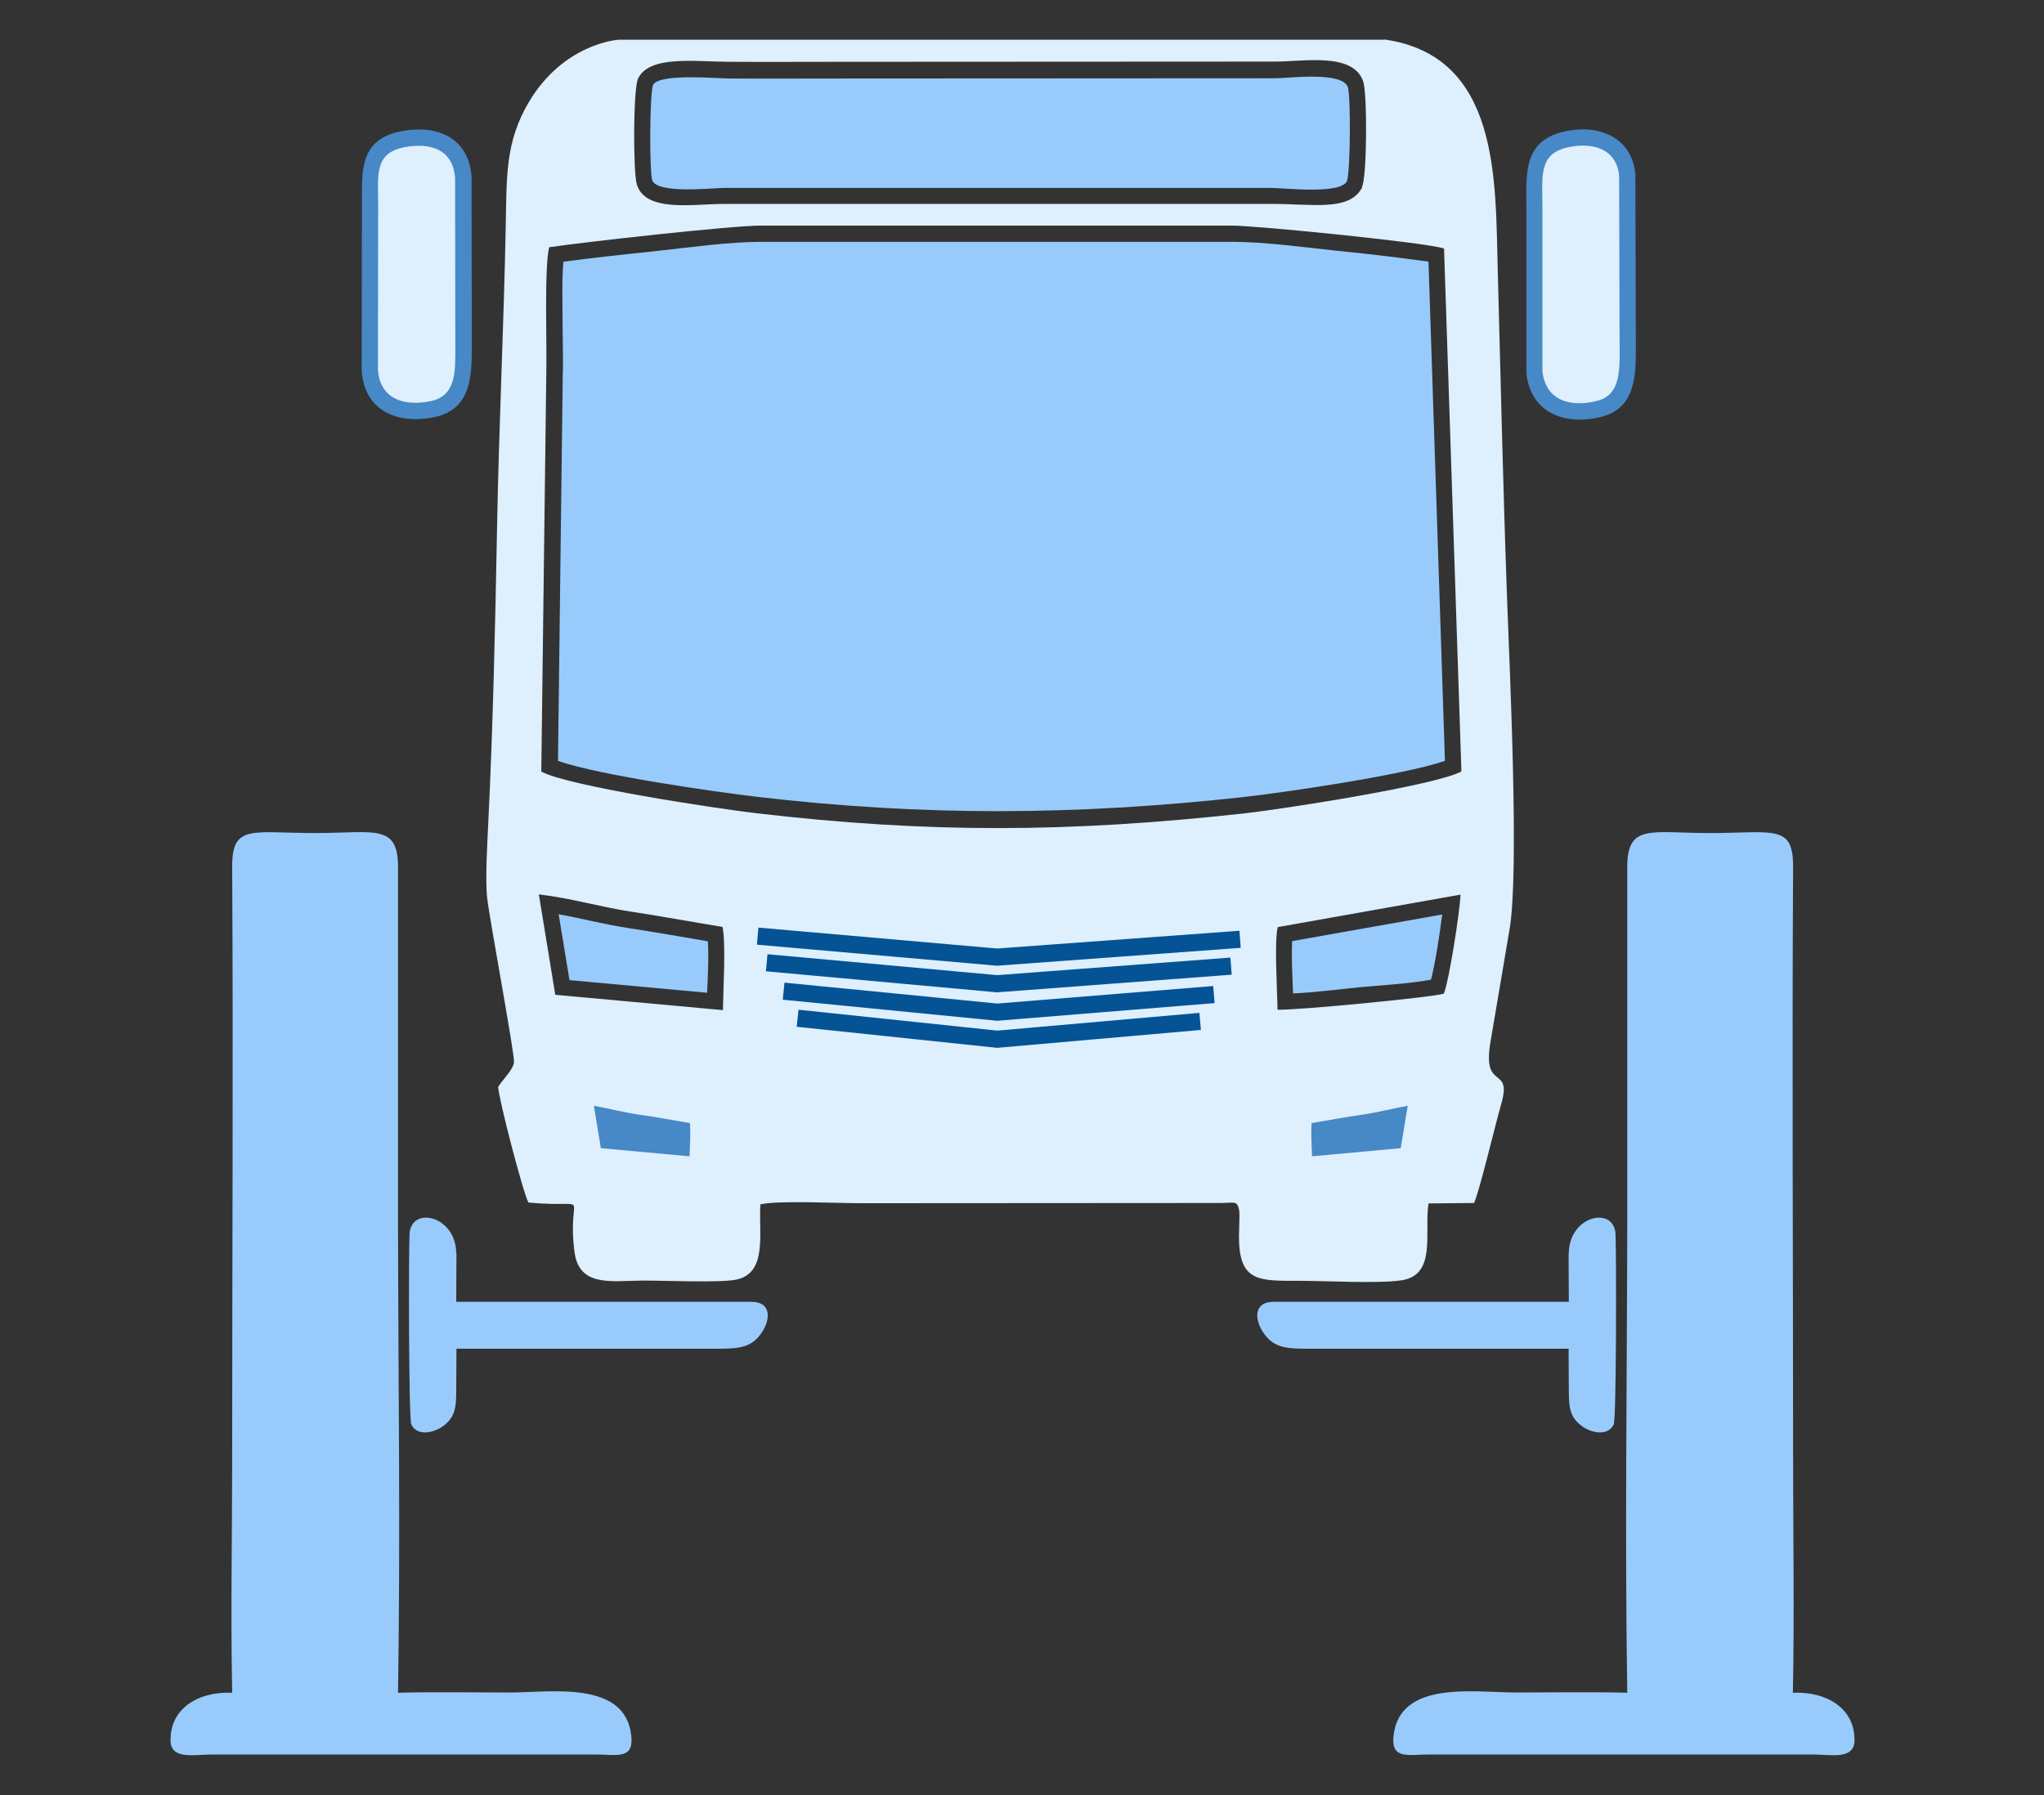 <?xml version="1.0" encoding="UTF-8"?>
<!DOCTYPE svg PUBLIC "-//W3C//DTD SVG 1.1//EN" "http://www.w3.org/Graphics/SVG/1.1/DTD/svg11.dtd">
<!-- Creator: CorelDRAW 2019 (64-Bit) -->
<svg xmlns="http://www.w3.org/2000/svg" xml:space="preserve" width="9.059mm" height="7.959mm" version="1.1" style="shape-rendering:geometricPrecision; text-rendering:geometricPrecision; image-rendering:optimizeQuality; fill-rule:evenodd; clip-rule:evenodd"
viewBox="0 0 9.059 7.959"
 xmlns:xlink="http://www.w3.org/1999/xlink"
 xmlns:xodm="http://www.corel.com/coreldraw/odm/2003">
 <rect x="0" y="0" width="9.059" height="7.959" fill="#333333" stroke="none"/>
 <defs>
  <style type="text/css">
   <![CDATA[
    .str0 {stroke:#045395;stroke-width:0.076;stroke-miterlimit:22.926}
    .fil4 {fill:none}
    .fil1 {fill:#4788C7}
    .fil5 {fill:#4788C7}
    .fil0 {fill:#98CBFC}
    .fil2 {fill:#98CBFC}
    .fil3 {fill:#DEEFFD}
   ]]>
  </style>
 </defs>
 <g id="Слой_x0020_1">
  <g id="_2609895535664">
   <path class="fil0" d="M7.211 7.504c-0.164,-0.004 -0.332,-0.001 -0.496,-0.001 -0.178,0 -0.513,-0.056 -0.539,0.193 -0.011,0.105 0.065,0.082 0.154,0.082l1.708 0c0.073,0 0.178,0.024 0.181,-0.059 0.004,-0.144 -0.121,-0.221 -0.273,-0.215 0.007,-0.346 0.001,-0.7 0.001,-1.046 0,-0.867 -0.005,-1.75 0,-2.615 0.001,-0.191 -0.087,-0.15 -0.369,-0.15 -0.261,0 -0.366,-0.043 -0.366,0.15l0 1.569c-0.001,0.695 -0.011,1.399 0,2.092z"/>
   <path class="fil0" d="M6.952 5.556l0.001 0.215 -1.307 0c-0.095,0 -0.084,0.084 -0.046,0.138 0.041,0.059 0.087,0.07 0.184,0.07l1.168 0 0.001 0.192c0,0.081 0.011,0.116 0.058,0.151 0.043,0.032 0.116,0.045 0.141,-0.007 0.012,-0.025 0.012,-0.763 0.008,-0.844 -0.007,-0.127 -0.206,-0.082 -0.207,0.085z"/>
   <g>
    <path class="fil1" d="M6.923 0.585c0.15,-0.037 0.307,0.014 0.325,0.186l0 0.004 0.002 0.734c0,0.133 0.01,0.298 -0.153,0.339 -0.158,0.04 -0.313,-0.015 -0.332,-0.193l-0 -0.004 -0 -0.733c-0,-0.143 -0.016,-0.289 0.16,-0.333z"/>
    <path class="fil1" d="M1.777 0.582c0.156,-0.031 0.3,0.025 0.313,0.201l0 0.003 0.001 0.733c0,0.137 0.004,0.294 -0.165,0.33 -0.16,0.034 -0.312,-0.025 -0.323,-0.207l-0 -0.004 0.001 -0.731c0,-0.149 -0.012,-0.288 0.173,-0.325z"/>
    <path class="fil2" d="M2.497 1.161c-0.007,0.072 -0.004,0.178 -0.004,0.233 0,0.093 0.004,0.188 0.001,0.279l-0.021 1.7c0.183,0.065 0.717,0.14 0.879,0.159 0.74,0.087 1.414,0.083 2.154,0.002 0.158,-0.017 0.714,-0.097 0.898,-0.161l-0.073 -2.213c-0.038,-0.006 -0.084,-0.011 -0.113,-0.015 -0.099,-0.013 -0.199,-0.024 -0.298,-0.034 -0.142,-0.015 -0.318,-0.039 -0.46,-0.039l-2.084 0c-0.145,0 -0.323,0.025 -0.468,0.041 -0.136,0.014 -0.273,0.029 -0.409,0.047z"/>
    <path class="fil2" d="M5.97 0.803c0.015,-0.051 0.017,-0.365 0.004,-0.416 -0.024,-0.072 -0.262,-0.04 -0.323,-0.04l-1.934 0.001c-0.161,0 -0.323,0.001 -0.484,-0 -0.057,-0 -0.312,-0.024 -0.339,0.029 -0.015,0.05 -0.016,0.369 -0.004,0.42 0.018,0.065 0.267,0.036 0.322,0.036l2.417 0c0.065,0 0.309,0.03 0.34,-0.029z"/>
    <path class="fil3" d="M6.399 4.405c-0.047,0.016 -0.66,0.075 -0.737,0.071 -0.001,-0.082 -0.015,-0.302 0.001,-0.366l0.81 -0.144c-0.003,0.077 -0.051,0.384 -0.074,0.439zm-4.01 -0.44c0.143,0.017 0.269,0.055 0.405,0.076 0.133,0.02 0.272,0.046 0.408,0.068 0.016,0.07 0.003,0.284 0.002,0.369l-0.743 -0.068 -0.073 -0.446zm0.01 -0.545l0.022 -1.748c0.004,-0.123 -0.01,-0.485 0.013,-0.576 0.155,-0.023 0.806,-0.096 0.94,-0.096l2.084 -0c0.113,-0 0.881,0.077 0.942,0.102l0.077 2.318c-0.115,0.062 -0.792,0.167 -0.964,0.186 -0.771,0.085 -1.399,0.089 -2.17,-0.002 -0.175,-0.021 -0.823,-0.119 -0.943,-0.183zm3.638 -2.589c-0.057,0.108 -0.219,0.072 -0.407,0.073l-2.417 -0c-0.135,-0.001 -0.354,0.041 -0.391,-0.088 -0.016,-0.055 -0.016,-0.423 0.006,-0.468 0.051,-0.103 0.244,-0.075 0.406,-0.074 0.161,0.001 0.322,-0 0.483,0l1.934 -0.001c0.131,-0 0.347,-0.042 0.391,0.089 0.018,0.054 0.017,0.424 -0.006,0.467zm0.097 -0.655l-3.385 0c-0.021,-0.001 -0.253,0.023 -0.403,0.273 -0.109,0.182 -0.1,0.335 -0.105,0.576 -0.009,0.438 -0.03,0.872 -0.038,1.311 -0.008,0.432 -0.018,0.885 -0.039,1.312 -0.004,0.088 -0.014,0.25 -0.005,0.332 0.011,0.097 0.123,0.695 0.119,0.73 -0.004,0.032 -0.049,0.075 -0.07,0.108 0,0.046 0.111,0.473 0.134,0.513 0.298,0.028 0.168,-0.065 0.204,0.218 0.02,0.158 0.164,0.129 0.301,0.128 0.088,-0.001 0.358,0.012 0.424,-0.006 0.13,-0.035 0.091,-0.203 0.099,-0.332 0.077,-0.018 0.346,-0.005 0.444,-0.005l1.602 -0.001c0.056,-0.001 0.067,-0.011 0.076,0.032 0.003,0.017 -0.001,0.096 -0.001,0.119 0.001,0.2 0.088,0.194 0.268,0.194 0.117,-0 0.348,0.013 0.451,-0.002 0.158,-0.023 0.102,-0.208 0.121,-0.341l0.202 -0.002c0.025,-0.055 0.092,-0.34 0.121,-0.441 0.049,-0.173 -0.087,-0.05 -0.048,-0.274l0.084 -0.496c0.044,-0.248 0.001,-1.148 -0.01,-1.45 -0.018,-0.497 -0.029,-0.982 -0.042,-1.476 -0.011,-0.395 0.011,-0.949 -0.503,-1.021z"/>
    <path class="fil3" d="M1.791 0.653c-0.133,0.026 -0.115,0.124 -0.115,0.253l-0.001 0.731c0.007,0.124 0.105,0.168 0.235,0.141 0.116,-0.025 0.108,-0.138 0.108,-0.259l-0.001 -0.73c-0.009,-0.121 -0.101,-0.16 -0.227,-0.136z"/>
    <path class="fil3" d="M6.941 0.655c-0.124,0.031 -0.105,0.134 -0.105,0.262l0 0.729c0.012,0.117 0.107,0.165 0.243,0.131 0.111,-0.028 0.099,-0.152 0.099,-0.269l-0.002 -0.73c-0.012,-0.12 -0.121,-0.151 -0.235,-0.123z"/>
    <path class="fil2" d="M6.342 4.344c0.018,-0.068 0.038,-0.197 0.05,-0.29l-0.665 0.118c-0.004,0.064 0.001,0.158 0.004,0.232 0.094,-0.004 0.209,-0.019 0.29,-0.027 0.083,-0.008 0.228,-0.016 0.321,-0.034z"/>
    <path class="fil2" d="M3.138 4.173c-0.118,-0.02 -0.236,-0.041 -0.355,-0.059 -0.103,-0.016 -0.204,-0.042 -0.307,-0.061l0.048 0.292 0.61 0.056c0.003,-0.074 0.008,-0.163 0.003,-0.228z"/>
    <polyline class="fil4 str0" points="3.358,4.15 4.419,4.243 5.496,4.164 "/>
    <polyline class="fil4 str0" points="3.398,4.268 4.419,4.361 5.456,4.283 "/>
    <polyline class="fil4 str0" points="3.473,4.394 4.42,4.487 5.38,4.409 "/>
    <polyline class="fil4 str0" points="3.535,4.514 4.42,4.607 5.319,4.528 "/>
    <path class="fil5" d="M3.059 4.979c-0.076,-0.013 -0.152,-0.027 -0.229,-0.038 -0.066,-0.01 -0.132,-0.027 -0.198,-0.039l0.031 0.188 0.393 0.036c0.002,-0.047 0.005,-0.105 0.002,-0.146z"/>
    <path class="fil5" d="M5.812 4.979c0.076,-0.013 0.152,-0.027 0.229,-0.038 0.067,-0.01 0.132,-0.027 0.198,-0.039l-0.031 0.188 -0.393 0.036c-0.002,-0.047 -0.005,-0.105 -0.002,-0.146z"/>
   </g>
   <path class="fil0" d="M1.764 7.504c0.164,-0.004 0.332,-0.001 0.496,-0.001 0.178,0 0.513,-0.056 0.538,0.193 0.011,0.105 -0.065,0.082 -0.154,0.082l-1.707 0c-0.073,0 -0.178,0.024 -0.181,-0.059 -0.004,-0.144 0.121,-0.221 0.273,-0.215 -0.007,-0.346 -0,-0.7 -0,-1.046 0,-0.867 0.005,-1.75 -0,-2.615 -0.001,-0.191 0.087,-0.15 0.369,-0.15 0.261,0 0.366,-0.043 0.366,0.15l-0 1.569c0.001,0.695 0.011,1.399 -0,2.092z"/>
   <path class="fil0" d="M2.023 5.556l-0.001 0.215 1.307 0c0.095,0 0.084,0.084 0.046,0.138 -0.041,0.059 -0.087,0.07 -0.184,0.07l-1.168 0 -0.001 0.192c0,0.081 -0.011,0.116 -0.058,0.151 -0.044,0.032 -0.116,0.045 -0.141,-0.007 -0.012,-0.025 -0.012,-0.763 -0.008,-0.844 0.007,-0.127 0.206,-0.082 0.207,0.085z"/>
  </g>
 </g>
</svg>
